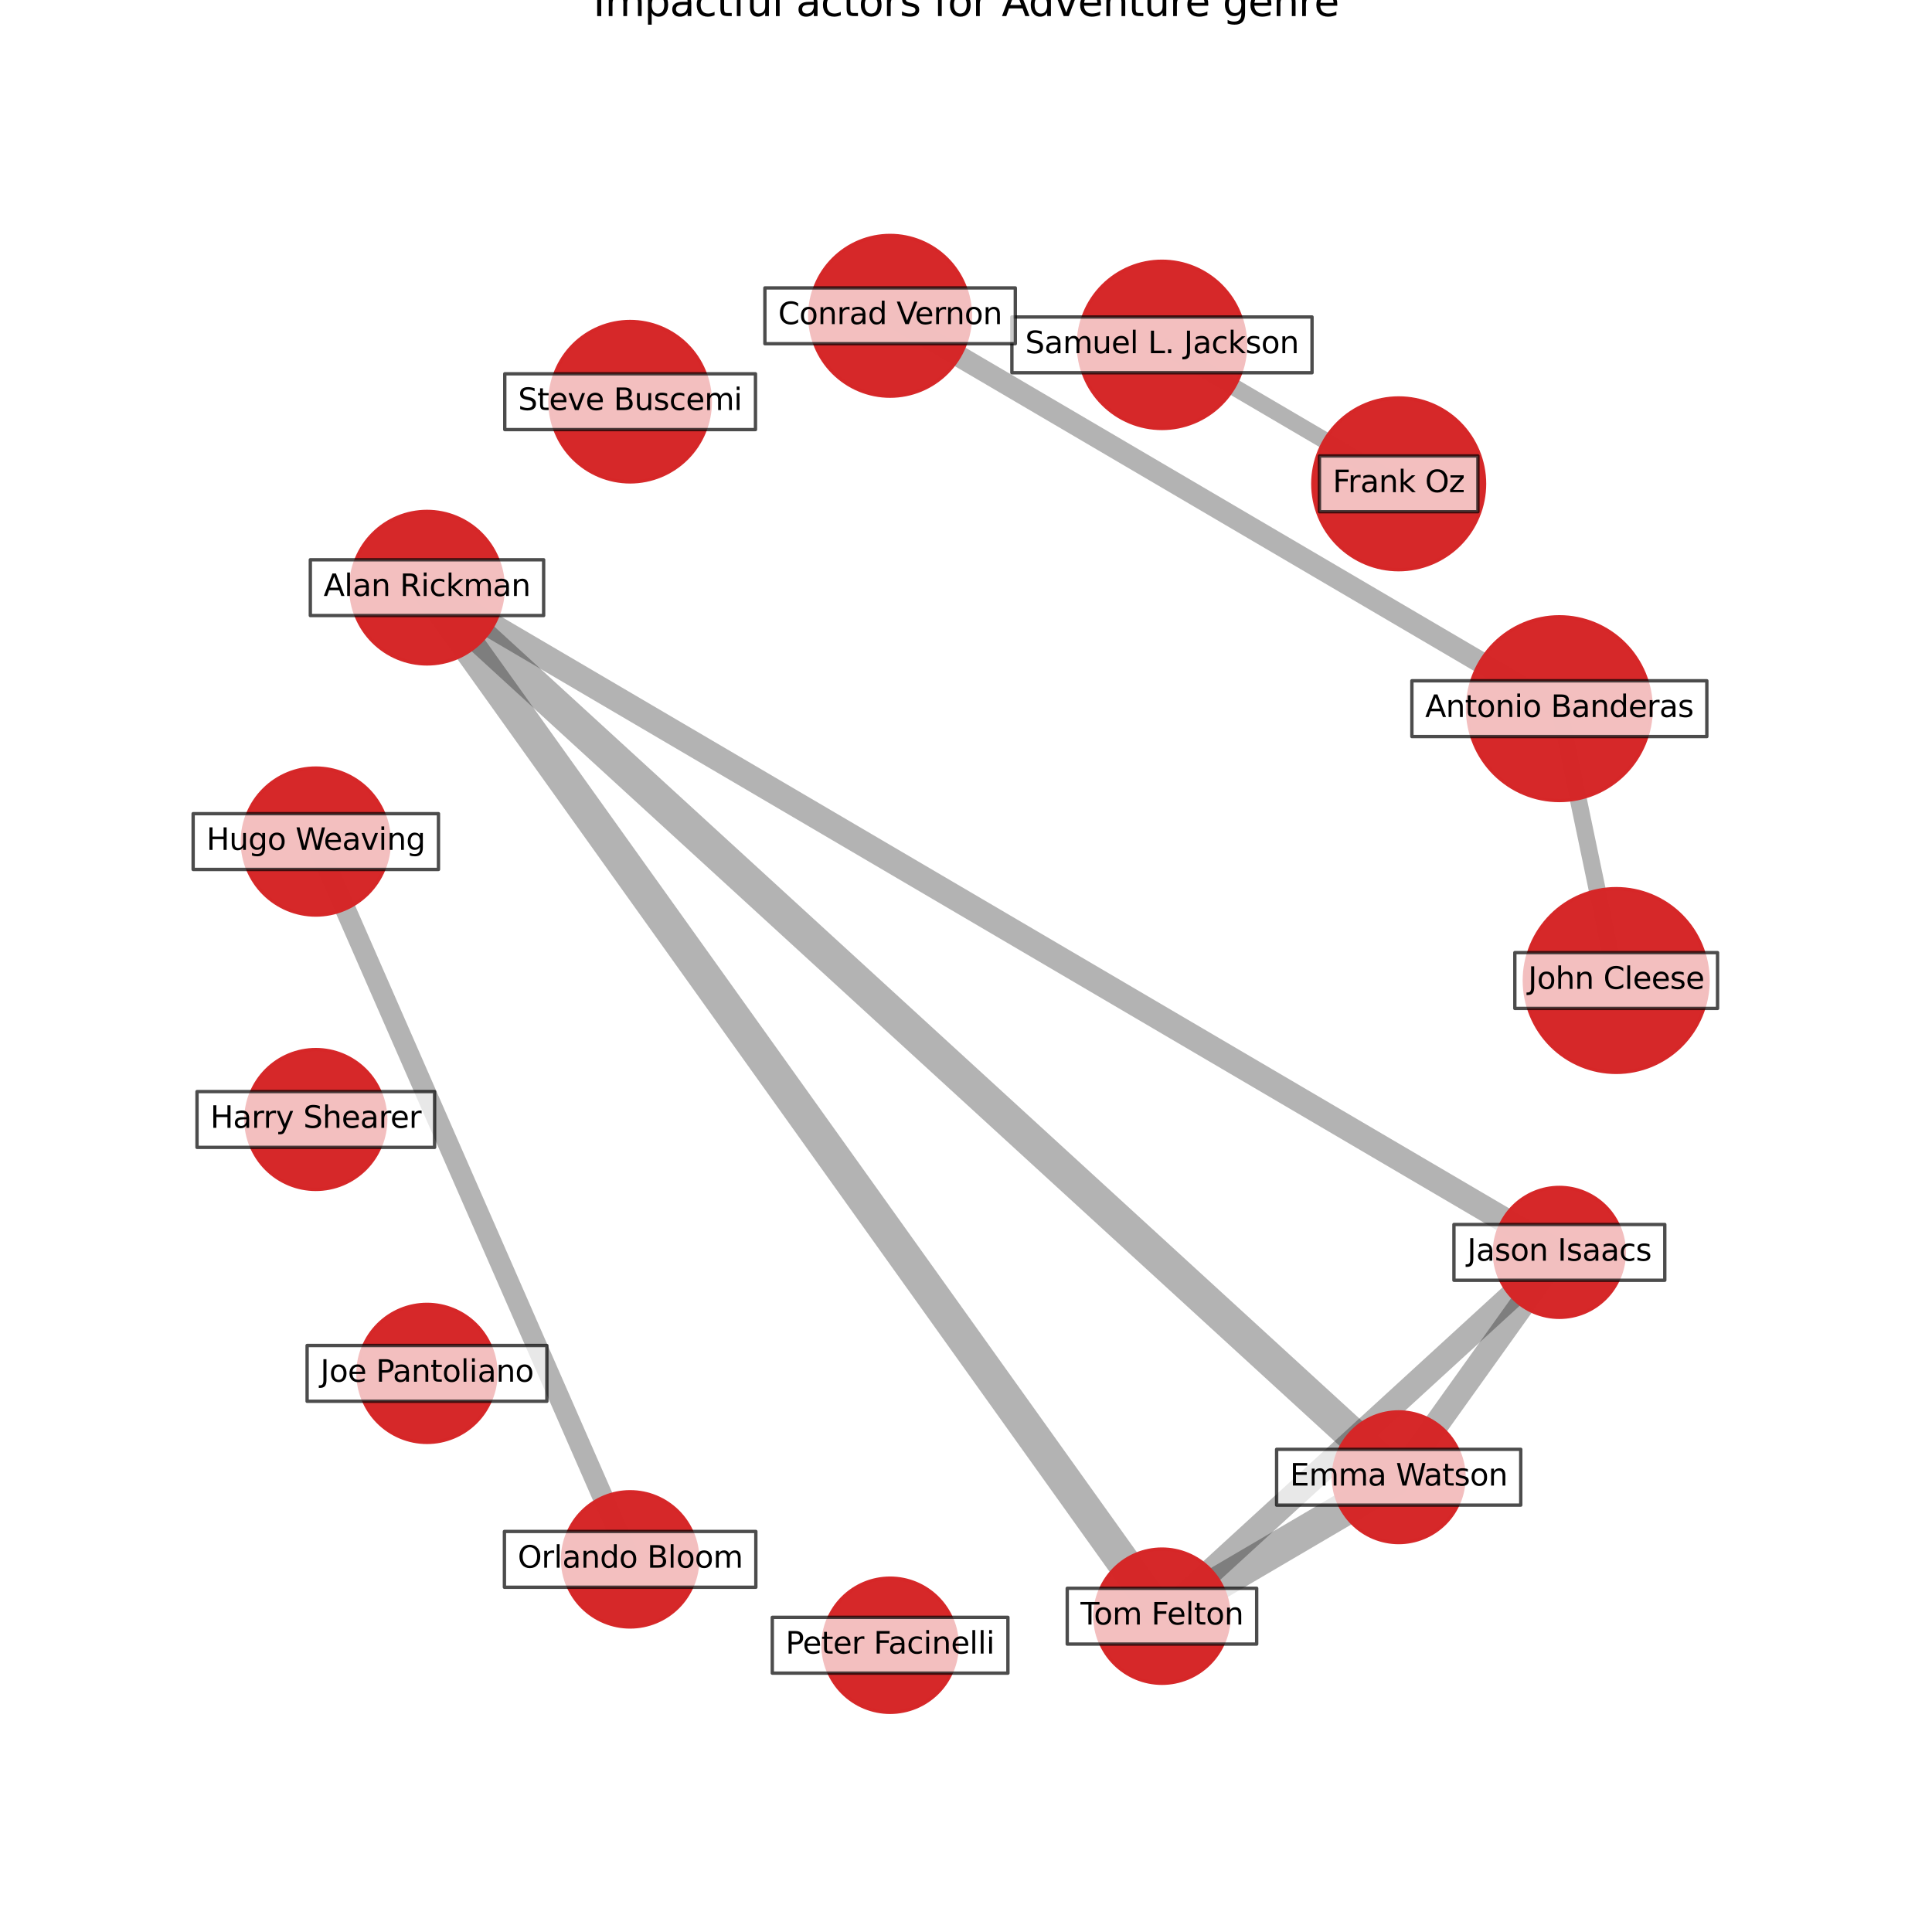 <?xml version="1.0" encoding="utf-8" standalone="no"?>
<!DOCTYPE svg PUBLIC "-//W3C//DTD SVG 1.1//EN"
  "http://www.w3.org/Graphics/SVG/1.1/DTD/svg11.dtd">
<svg xmlns:xlink="http://www.w3.org/1999/xlink" width="576pt" height="576pt" viewBox="0 0 576 576" xmlns="http://www.w3.org/2000/svg" version="1.1">
 <defs>
  <style type="text/css">*{stroke-linejoin: round; stroke-linecap: butt}</style>
 </defs>
 <g id="figure_1">
  <g id="patch_1">
   <path d="M 0 576 
L 576 576 
L 576 0 
L 0 0 
z
" style="fill: #ffffff"/>
  </g>
  <g id="axes_1">
   <g id="LineCollection_1">
    <path d="M 481.846 292.331 
L 464.902 211.281 
" clip-path="url(#p3bd23fc0cc)" style="fill: none; stroke: #000000; stroke-opacity: 0.3; stroke-width: 5.062"/>
    <path d="M 464.902 211.281 
L 265.372 94.154 
" clip-path="url(#p3bd23fc0cc)" style="fill: none; stroke: #000000; stroke-opacity: 0.3; stroke-width: 6.355"/>
    <path d="M 417 144.245 
L 346.422 102.815 
" clip-path="url(#p3bd23fc0cc)" style="fill: none; stroke: #000000; stroke-opacity: 0.3; stroke-width: 5"/>
    <path d="M 127.301 175.204 
L 346.422 481.846 
" clip-path="url(#p3bd23fc0cc)" style="fill: none; stroke: #000000; stroke-opacity: 0.3; stroke-width: 10"/>
    <path d="M 127.301 175.204 
L 464.902 373.38 
" clip-path="url(#p3bd23fc0cc)" style="fill: none; stroke: #000000; stroke-opacity: 0.3; stroke-width: 7.492"/>
    <path d="M 127.301 175.204 
L 417 440.416 
" clip-path="url(#p3bd23fc0cc)" style="fill: none; stroke: #000000; stroke-opacity: 0.3; stroke-width: 10"/>
    <path d="M 94.154 250.9 
L 187.865 464.902 
" clip-path="url(#p3bd23fc0cc)" style="fill: none; stroke: #000000; stroke-opacity: 0.3; stroke-width: 6.168"/>
    <path d="M 346.422 481.846 
L 417 440.416 
" clip-path="url(#p3bd23fc0cc)" style="fill: none; stroke: #000000; stroke-opacity: 0.3; stroke-width: 10"/>
    <path d="M 346.422 481.846 
L 464.902 373.38 
" clip-path="url(#p3bd23fc0cc)" style="fill: none; stroke: #000000; stroke-opacity: 0.3; stroke-width: 7.492"/>
    <path d="M 417 440.416 
L 464.902 373.38 
" clip-path="url(#p3bd23fc0cc)" style="fill: none; stroke: #000000; stroke-opacity: 0.3; stroke-width: 7.492"/>
   </g>
   <g id="PathCollection_1">
    <path d="M 481.846 319.717 
C 489.109 319.717 496.075 316.831 501.211 311.696 
C 506.347 306.56 509.232 299.594 509.232 292.331 
C 509.232 285.068 506.347 278.101 501.211 272.966 
C 496.075 267.83 489.109 264.945 481.846 264.945 
C 474.583 264.945 467.617 267.83 462.481 272.966 
C 457.346 278.101 454.46 285.068 454.46 292.331 
C 454.46 299.594 457.346 306.56 462.481 311.696 
C 467.617 316.831 474.583 319.717 481.846 319.717 
z
" clip-path="url(#p3bd23fc0cc)" style="fill: #d62728; fill-opacity: 0.99; stroke: #d62728; stroke-opacity: 0.99"/>
    <path d="M 464.902 238.665 
C 472.164 238.665 479.13 235.779 484.265 230.644 
C 489.401 225.509 492.286 218.543 492.286 211.281 
C 492.286 204.019 489.401 197.053 484.265 191.918 
C 479.13 186.782 472.164 183.897 464.902 183.897 
C 457.64 183.897 450.674 186.782 445.539 191.918 
C 440.404 197.053 437.518 204.019 437.518 211.281 
C 437.518 218.543 440.404 225.509 445.539 230.644 
C 450.674 235.779 457.64 238.665 464.902 238.665 
z
" clip-path="url(#p3bd23fc0cc)" style="fill: #d62728; fill-opacity: 0.99; stroke: #d62728; stroke-opacity: 0.99"/>
    <path d="M 417 169.844 
C 423.789 169.844 430.3 167.147 435.101 162.346 
C 439.901 157.546 442.598 151.034 442.598 144.245 
C 442.598 137.457 439.901 130.945 435.101 126.144 
C 430.3 121.344 423.789 118.647 417 118.647 
C 410.211 118.647 403.699 121.344 398.899 126.144 
C 394.099 130.945 391.401 137.457 391.401 144.245 
C 391.401 151.034 394.099 157.546 398.899 162.346 
C 403.699 167.147 410.211 169.844 417 169.844 
z
" clip-path="url(#p3bd23fc0cc)" style="fill: #d62728; fill-opacity: 0.99; stroke: #d62728; stroke-opacity: 0.99"/>
    <path d="M 346.422 127.738 
C 353.032 127.738 359.372 125.112 364.046 120.439 
C 368.719 115.765 371.345 109.425 371.345 102.815 
C 371.345 96.205 368.719 89.865 364.046 85.192 
C 359.372 80.518 353.032 77.892 346.422 77.892 
C 339.812 77.892 333.472 80.518 328.799 85.192 
C 324.125 89.865 321.499 96.205 321.499 102.815 
C 321.499 109.425 324.125 115.765 328.799 120.439 
C 333.472 125.112 339.812 127.738 346.422 127.738 
z
" clip-path="url(#p3bd23fc0cc)" style="fill: #d62728; fill-opacity: 0.99; stroke: #d62728; stroke-opacity: 0.99"/>
    <path d="M 265.372 118.111 
C 271.726 118.111 277.82 115.586 282.312 111.094 
C 286.805 106.601 289.329 100.507 289.329 94.154 
C 289.329 87.8 286.805 81.706 282.312 77.214 
C 277.82 72.721 271.726 70.197 265.372 70.197 
C 259.019 70.197 252.925 72.721 248.432 77.214 
C 243.94 81.706 241.415 87.8 241.415 94.154 
C 241.415 100.507 243.94 106.601 248.432 111.094 
C 252.925 115.586 259.019 118.111 265.372 118.111 
z
" clip-path="url(#p3bd23fc0cc)" style="fill: #d62728; fill-opacity: 0.99; stroke: #d62728; stroke-opacity: 0.99"/>
    <path d="M 187.865 143.664 
C 194.204 143.664 200.285 141.145 204.768 136.662 
C 209.251 132.179 211.769 126.099 211.769 119.759 
C 211.769 113.42 209.251 107.339 204.768 102.856 
C 200.285 98.373 194.204 95.855 187.865 95.855 
C 181.525 95.855 175.444 98.373 170.962 102.856 
C 166.479 107.339 163.96 113.42 163.96 119.759 
C 163.96 126.099 166.479 132.179 170.962 136.662 
C 175.444 141.145 181.525 143.664 187.865 143.664 
z
" clip-path="url(#p3bd23fc0cc)" style="fill: #d62728; fill-opacity: 0.99; stroke: #d62728; stroke-opacity: 0.99"/>
    <path d="M 127.301 197.934 
C 133.329 197.934 139.111 195.539 143.374 191.276 
C 147.636 187.014 150.031 181.232 150.031 175.204 
C 150.031 169.176 147.636 163.394 143.374 159.131 
C 139.111 154.869 133.329 152.474 127.301 152.474 
C 121.273 152.474 115.491 154.869 111.229 159.131 
C 106.966 163.394 104.571 169.176 104.571 175.204 
C 104.571 181.232 106.966 187.014 111.229 191.276 
C 115.491 195.539 121.273 197.934 127.301 197.934 
z
" clip-path="url(#p3bd23fc0cc)" style="fill: #d62728; fill-opacity: 0.99; stroke: #d62728; stroke-opacity: 0.99"/>
    <path d="M 94.154 272.808 
C 99.964 272.808 105.537 270.5 109.645 266.392 
C 113.753 262.283 116.062 256.71 116.062 250.9 
C 116.062 245.09 113.753 239.517 109.645 235.409 
C 105.537 231.301 99.964 228.992 94.154 228.992 
C 88.344 228.992 82.771 231.301 78.663 235.409 
C 74.554 239.517 72.246 245.09 72.246 250.9 
C 72.246 256.71 74.554 262.283 78.663 266.392 
C 82.771 270.5 88.344 272.808 94.154 272.808 
z
" clip-path="url(#p3bd23fc0cc)" style="fill: #d62728; fill-opacity: 0.99; stroke: #d62728; stroke-opacity: 0.99"/>
    <path d="M 94.154 354.602 
C 99.681 354.602 104.983 352.406 108.891 348.498 
C 112.799 344.59 114.995 339.288 114.995 333.761 
C 114.995 328.234 112.799 322.932 108.891 319.024 
C 104.983 315.116 99.681 312.92 94.154 312.92 
C 88.627 312.92 83.325 315.116 79.417 319.024 
C 75.509 322.932 73.313 328.234 73.313 333.761 
C 73.313 339.288 75.509 344.59 79.417 348.498 
C 83.325 352.406 88.627 354.602 94.154 354.602 
z
" clip-path="url(#p3bd23fc0cc)" style="fill: #d62728; fill-opacity: 0.99; stroke: #d62728; stroke-opacity: 0.99"/>
    <path d="M 127.301 430.029 
C 132.757 430.029 137.99 427.861 141.847 424.004 
C 145.705 420.146 147.873 414.913 147.873 409.458 
C 147.873 404.002 145.705 398.769 141.847 394.912 
C 137.99 391.054 132.757 388.886 127.301 388.886 
C 121.846 388.886 116.613 391.054 112.755 394.912 
C 108.898 398.769 106.73 404.002 106.73 409.458 
C 106.73 414.913 108.898 420.146 112.755 424.004 
C 116.613 427.861 121.846 430.029 127.301 430.029 
z
" clip-path="url(#p3bd23fc0cc)" style="fill: #d62728; fill-opacity: 0.99; stroke: #d62728; stroke-opacity: 0.99"/>
    <path d="M 187.865 485.053 
C 193.209 485.053 198.335 482.929 202.113 479.151 
C 205.892 475.372 208.015 470.246 208.015 464.902 
C 208.015 459.558 205.892 454.432 202.113 450.654 
C 198.335 446.875 193.209 444.752 187.865 444.752 
C 182.521 444.752 177.395 446.875 173.616 450.654 
C 169.838 454.432 167.714 459.558 167.714 464.902 
C 167.714 470.246 169.838 475.372 173.616 479.151 
C 177.395 482.929 182.521 485.053 187.865 485.053 
z
" clip-path="url(#p3bd23fc0cc)" style="fill: #d62728; fill-opacity: 0.99; stroke: #d62728; stroke-opacity: 0.99"/>
    <path d="M 265.372 510.508 
C 270.677 510.508 275.764 508.401 279.515 504.65 
C 283.266 500.9 285.373 495.812 285.373 490.507 
C 285.373 485.203 283.266 480.115 279.515 476.365 
C 275.764 472.614 270.677 470.507 265.372 470.507 
C 260.068 470.507 254.98 472.614 251.23 476.365 
C 247.479 480.115 245.371 485.203 245.371 490.507 
C 245.371 495.812 247.479 500.9 251.23 504.65 
C 254.98 508.401 260.068 510.508 265.372 510.508 
z
" clip-path="url(#p3bd23fc0cc)" style="fill: #d62728; fill-opacity: 0.99; stroke: #d62728; stroke-opacity: 0.99"/>
    <path d="M 346.422 501.847 
C 351.726 501.847 356.814 499.739 360.565 495.989 
C 364.315 492.238 366.423 487.15 366.423 481.846 
C 366.423 476.542 364.315 471.454 360.565 467.704 
C 356.814 463.953 351.726 461.846 346.422 461.846 
C 341.118 461.846 336.03 463.953 332.28 467.704 
C 328.529 471.454 326.422 476.542 326.422 481.846 
C 326.422 487.15 328.529 492.238 332.28 495.989 
C 336.03 499.739 341.118 501.847 346.422 501.847 
z
" clip-path="url(#p3bd23fc0cc)" style="fill: #d62728; fill-opacity: 0.99; stroke: #d62728; stroke-opacity: 0.99"/>
    <path d="M 417 459.893 
C 422.165 459.893 427.12 457.84 430.772 454.188 
C 434.424 450.536 436.477 445.581 436.477 440.416 
C 436.477 435.251 434.424 430.296 430.772 426.644 
C 427.12 422.991 422.165 420.939 417 420.939 
C 411.835 420.939 406.88 422.991 403.228 426.644 
C 399.575 430.296 397.523 435.251 397.523 440.416 
C 397.523 445.581 399.575 450.536 403.228 454.188 
C 406.88 457.84 411.835 459.893 417 459.893 
z
" clip-path="url(#p3bd23fc0cc)" style="fill: #d62728; fill-opacity: 0.99; stroke: #d62728; stroke-opacity: 0.99"/>
    <path d="M 464.902 392.745 
C 470.038 392.745 474.964 390.705 478.595 387.073 
C 482.227 383.442 484.267 378.516 484.267 373.38 
C 484.267 368.245 482.227 363.319 478.595 359.687 
C 474.964 356.056 470.038 354.015 464.902 354.015 
C 459.767 354.015 454.841 356.056 451.209 359.687 
C 447.578 363.319 445.537 368.245 445.537 373.38 
C 445.537 378.516 447.578 383.442 451.209 387.073 
C 454.841 390.705 459.767 392.745 464.902 392.745 
z
" clip-path="url(#p3bd23fc0cc)" style="fill: #d62728; fill-opacity: 0.99; stroke: #d62728; stroke-opacity: 0.99"/>
   </g>
   <g id="text_1">
    <g id="patch_2">
     <path d="M 451.628 300.646 
L 512.064 300.646 
L 512.064 284.015 
L 451.628 284.015 
z
" clip-path="url(#p3bd23fc0cc)" style="fill: #ffffff; opacity: 0.7; stroke: #000000; stroke-linejoin: miter"/>
    </g>
    <g clip-path="url(#p3bd23fc0cc)">
     <!-- John Cleese -->
     <g transform="translate(455.588 294.814)scale(0.09 -0.09)">
      <defs>
       <path id="DejaVuSans-4a" d="M 628 4666 
L 1259 4666 
L 1259 325 
Q 1259 -519 939 -900 
Q 619 -1281 -91 -1281 
L -331 -1281 
L -331 -750 
L -134 -750 
Q 284 -750 456 -515 
Q 628 -281 628 325 
L 628 4666 
z
" transform="scale(0.016)"/>
       <path id="DejaVuSans-6f" d="M 1959 3097 
Q 1497 3097 1228 2736 
Q 959 2375 959 1747 
Q 959 1119 1226 758 
Q 1494 397 1959 397 
Q 2419 397 2687 759 
Q 2956 1122 2956 1747 
Q 2956 2369 2687 2733 
Q 2419 3097 1959 3097 
z
M 1959 3584 
Q 2709 3584 3137 3096 
Q 3566 2609 3566 1747 
Q 3566 888 3137 398 
Q 2709 -91 1959 -91 
Q 1206 -91 779 398 
Q 353 888 353 1747 
Q 353 2609 779 3096 
Q 1206 3584 1959 3584 
z
" transform="scale(0.016)"/>
       <path id="DejaVuSans-68" d="M 3513 2113 
L 3513 0 
L 2938 0 
L 2938 2094 
Q 2938 2591 2744 2837 
Q 2550 3084 2163 3084 
Q 1697 3084 1428 2787 
Q 1159 2491 1159 1978 
L 1159 0 
L 581 0 
L 581 4863 
L 1159 4863 
L 1159 2956 
Q 1366 3272 1645 3428 
Q 1925 3584 2291 3584 
Q 2894 3584 3203 3211 
Q 3513 2838 3513 2113 
z
" transform="scale(0.016)"/>
       <path id="DejaVuSans-6e" d="M 3513 2113 
L 3513 0 
L 2938 0 
L 2938 2094 
Q 2938 2591 2744 2837 
Q 2550 3084 2163 3084 
Q 1697 3084 1428 2787 
Q 1159 2491 1159 1978 
L 1159 0 
L 581 0 
L 581 3500 
L 1159 3500 
L 1159 2956 
Q 1366 3272 1645 3428 
Q 1925 3584 2291 3584 
Q 2894 3584 3203 3211 
Q 3513 2838 3513 2113 
z
" transform="scale(0.016)"/>
       <path id="DejaVuSans-20" transform="scale(0.016)"/>
       <path id="DejaVuSans-43" d="M 4122 4306 
L 4122 3641 
Q 3803 3938 3442 4084 
Q 3081 4231 2675 4231 
Q 1875 4231 1450 3742 
Q 1025 3253 1025 2328 
Q 1025 1406 1450 917 
Q 1875 428 2675 428 
Q 3081 428 3442 575 
Q 3803 722 4122 1019 
L 4122 359 
Q 3791 134 3420 21 
Q 3050 -91 2638 -91 
Q 1578 -91 968 557 
Q 359 1206 359 2328 
Q 359 3453 968 4101 
Q 1578 4750 2638 4750 
Q 3056 4750 3426 4639 
Q 3797 4528 4122 4306 
z
" transform="scale(0.016)"/>
       <path id="DejaVuSans-6c" d="M 603 4863 
L 1178 4863 
L 1178 0 
L 603 0 
L 603 4863 
z
" transform="scale(0.016)"/>
       <path id="DejaVuSans-65" d="M 3597 1894 
L 3597 1613 
L 953 1613 
Q 991 1019 1311 708 
Q 1631 397 2203 397 
Q 2534 397 2845 478 
Q 3156 559 3463 722 
L 3463 178 
Q 3153 47 2828 -22 
Q 2503 -91 2169 -91 
Q 1331 -91 842 396 
Q 353 884 353 1716 
Q 353 2575 817 3079 
Q 1281 3584 2069 3584 
Q 2775 3584 3186 3129 
Q 3597 2675 3597 1894 
z
M 3022 2063 
Q 3016 2534 2758 2815 
Q 2500 3097 2075 3097 
Q 1594 3097 1305 2825 
Q 1016 2553 972 2059 
L 3022 2063 
z
" transform="scale(0.016)"/>
       <path id="DejaVuSans-73" d="M 2834 3397 
L 2834 2853 
Q 2591 2978 2328 3040 
Q 2066 3103 1784 3103 
Q 1356 3103 1142 2972 
Q 928 2841 928 2578 
Q 928 2378 1081 2264 
Q 1234 2150 1697 2047 
L 1894 2003 
Q 2506 1872 2764 1633 
Q 3022 1394 3022 966 
Q 3022 478 2636 193 
Q 2250 -91 1575 -91 
Q 1294 -91 989 -36 
Q 684 19 347 128 
L 347 722 
Q 666 556 975 473 
Q 1284 391 1588 391 
Q 1994 391 2212 530 
Q 2431 669 2431 922 
Q 2431 1156 2273 1281 
Q 2116 1406 1581 1522 
L 1381 1569 
Q 847 1681 609 1914 
Q 372 2147 372 2553 
Q 372 3047 722 3315 
Q 1072 3584 1716 3584 
Q 2034 3584 2315 3537 
Q 2597 3491 2834 3397 
z
" transform="scale(0.016)"/>
      </defs>
      <use xlink:href="#DejaVuSans-4a"/>
      <use xlink:href="#DejaVuSans-6f" x="29.492"/>
      <use xlink:href="#DejaVuSans-68" x="90.674"/>
      <use xlink:href="#DejaVuSans-6e" x="154.053"/>
      <use xlink:href="#DejaVuSans-20" x="217.432"/>
      <use xlink:href="#DejaVuSans-43" x="249.219"/>
      <use xlink:href="#DejaVuSans-6c" x="319.043"/>
      <use xlink:href="#DejaVuSans-65" x="346.826"/>
      <use xlink:href="#DejaVuSans-65" x="408.35"/>
      <use xlink:href="#DejaVuSans-73" x="469.873"/>
      <use xlink:href="#DejaVuSans-65" x="521.973"/>
     </g>
    </g>
   </g>
   <g id="text_2">
    <g id="patch_3">
     <path d="M 420.934 219.596 
L 508.87 219.596 
L 508.87 202.966 
L 420.934 202.966 
z
" clip-path="url(#p3bd23fc0cc)" style="fill: #ffffff; opacity: 0.7; stroke: #000000; stroke-linejoin: miter"/>
    </g>
    <g clip-path="url(#p3bd23fc0cc)">
     <!-- Antonio Banderas -->
     <g transform="translate(424.894 213.764)scale(0.09 -0.09)">
      <defs>
       <path id="DejaVuSans-41" d="M 2188 4044 
L 1331 1722 
L 3047 1722 
L 2188 4044 
z
M 1831 4666 
L 2547 4666 
L 4325 0 
L 3669 0 
L 3244 1197 
L 1141 1197 
L 716 0 
L 50 0 
L 1831 4666 
z
" transform="scale(0.016)"/>
       <path id="DejaVuSans-74" d="M 1172 4494 
L 1172 3500 
L 2356 3500 
L 2356 3053 
L 1172 3053 
L 1172 1153 
Q 1172 725 1289 603 
Q 1406 481 1766 481 
L 2356 481 
L 2356 0 
L 1766 0 
Q 1100 0 847 248 
Q 594 497 594 1153 
L 594 3053 
L 172 3053 
L 172 3500 
L 594 3500 
L 594 4494 
L 1172 4494 
z
" transform="scale(0.016)"/>
       <path id="DejaVuSans-69" d="M 603 3500 
L 1178 3500 
L 1178 0 
L 603 0 
L 603 3500 
z
M 603 4863 
L 1178 4863 
L 1178 4134 
L 603 4134 
L 603 4863 
z
" transform="scale(0.016)"/>
       <path id="DejaVuSans-42" d="M 1259 2228 
L 1259 519 
L 2272 519 
Q 2781 519 3026 730 
Q 3272 941 3272 1375 
Q 3272 1813 3026 2020 
Q 2781 2228 2272 2228 
L 1259 2228 
z
M 1259 4147 
L 1259 2741 
L 2194 2741 
Q 2656 2741 2882 2914 
Q 3109 3088 3109 3444 
Q 3109 3797 2882 3972 
Q 2656 4147 2194 4147 
L 1259 4147 
z
M 628 4666 
L 2241 4666 
Q 2963 4666 3353 4366 
Q 3744 4066 3744 3513 
Q 3744 3084 3544 2831 
Q 3344 2578 2956 2516 
Q 3422 2416 3680 2098 
Q 3938 1781 3938 1306 
Q 3938 681 3513 340 
Q 3088 0 2303 0 
L 628 0 
L 628 4666 
z
" transform="scale(0.016)"/>
       <path id="DejaVuSans-61" d="M 2194 1759 
Q 1497 1759 1228 1600 
Q 959 1441 959 1056 
Q 959 750 1161 570 
Q 1363 391 1709 391 
Q 2188 391 2477 730 
Q 2766 1069 2766 1631 
L 2766 1759 
L 2194 1759 
z
M 3341 1997 
L 3341 0 
L 2766 0 
L 2766 531 
Q 2569 213 2275 61 
Q 1981 -91 1556 -91 
Q 1019 -91 701 211 
Q 384 513 384 1019 
Q 384 1609 779 1909 
Q 1175 2209 1959 2209 
L 2766 2209 
L 2766 2266 
Q 2766 2663 2505 2880 
Q 2244 3097 1772 3097 
Q 1472 3097 1187 3025 
Q 903 2953 641 2809 
L 641 3341 
Q 956 3463 1253 3523 
Q 1550 3584 1831 3584 
Q 2591 3584 2966 3190 
Q 3341 2797 3341 1997 
z
" transform="scale(0.016)"/>
       <path id="DejaVuSans-64" d="M 2906 2969 
L 2906 4863 
L 3481 4863 
L 3481 0 
L 2906 0 
L 2906 525 
Q 2725 213 2448 61 
Q 2172 -91 1784 -91 
Q 1150 -91 751 415 
Q 353 922 353 1747 
Q 353 2572 751 3078 
Q 1150 3584 1784 3584 
Q 2172 3584 2448 3432 
Q 2725 3281 2906 2969 
z
M 947 1747 
Q 947 1113 1208 752 
Q 1469 391 1925 391 
Q 2381 391 2643 752 
Q 2906 1113 2906 1747 
Q 2906 2381 2643 2742 
Q 2381 3103 1925 3103 
Q 1469 3103 1208 2742 
Q 947 2381 947 1747 
z
" transform="scale(0.016)"/>
       <path id="DejaVuSans-72" d="M 2631 2963 
Q 2534 3019 2420 3045 
Q 2306 3072 2169 3072 
Q 1681 3072 1420 2755 
Q 1159 2438 1159 1844 
L 1159 0 
L 581 0 
L 581 3500 
L 1159 3500 
L 1159 2956 
Q 1341 3275 1631 3429 
Q 1922 3584 2338 3584 
Q 2397 3584 2469 3576 
Q 2541 3569 2628 3553 
L 2631 2963 
z
" transform="scale(0.016)"/>
      </defs>
      <use xlink:href="#DejaVuSans-41"/>
      <use xlink:href="#DejaVuSans-6e" x="68.408"/>
      <use xlink:href="#DejaVuSans-74" x="131.787"/>
      <use xlink:href="#DejaVuSans-6f" x="170.996"/>
      <use xlink:href="#DejaVuSans-6e" x="232.178"/>
      <use xlink:href="#DejaVuSans-69" x="295.557"/>
      <use xlink:href="#DejaVuSans-6f" x="323.34"/>
      <use xlink:href="#DejaVuSans-20" x="384.521"/>
      <use xlink:href="#DejaVuSans-42" x="416.309"/>
      <use xlink:href="#DejaVuSans-61" x="484.912"/>
      <use xlink:href="#DejaVuSans-6e" x="546.191"/>
      <use xlink:href="#DejaVuSans-64" x="609.57"/>
      <use xlink:href="#DejaVuSans-65" x="673.047"/>
      <use xlink:href="#DejaVuSans-72" x="734.57"/>
      <use xlink:href="#DejaVuSans-61" x="775.684"/>
      <use xlink:href="#DejaVuSans-73" x="836.963"/>
     </g>
    </g>
   </g>
   <g id="text_3">
    <g id="patch_4">
     <path d="M 393.378 152.561 
L 440.621 152.561 
L 440.621 135.93 
L 393.378 135.93 
z
" clip-path="url(#p3bd23fc0cc)" style="fill: #ffffff; opacity: 0.7; stroke: #000000; stroke-linejoin: miter"/>
    </g>
    <g clip-path="url(#p3bd23fc0cc)">
     <!-- Frank Oz -->
     <g transform="translate(397.338 146.729)scale(0.09 -0.09)">
      <defs>
       <path id="DejaVuSans-46" d="M 628 4666 
L 3309 4666 
L 3309 4134 
L 1259 4134 
L 1259 2759 
L 3109 2759 
L 3109 2228 
L 1259 2228 
L 1259 0 
L 628 0 
L 628 4666 
z
" transform="scale(0.016)"/>
       <path id="DejaVuSans-6b" d="M 581 4863 
L 1159 4863 
L 1159 1991 
L 2875 3500 
L 3609 3500 
L 1753 1863 
L 3688 0 
L 2938 0 
L 1159 1709 
L 1159 0 
L 581 0 
L 581 4863 
z
" transform="scale(0.016)"/>
       <path id="DejaVuSans-4f" d="M 2522 4238 
Q 1834 4238 1429 3725 
Q 1025 3213 1025 2328 
Q 1025 1447 1429 934 
Q 1834 422 2522 422 
Q 3209 422 3611 934 
Q 4013 1447 4013 2328 
Q 4013 3213 3611 3725 
Q 3209 4238 2522 4238 
z
M 2522 4750 
Q 3503 4750 4090 4092 
Q 4678 3434 4678 2328 
Q 4678 1225 4090 567 
Q 3503 -91 2522 -91 
Q 1538 -91 948 565 
Q 359 1222 359 2328 
Q 359 3434 948 4092 
Q 1538 4750 2522 4750 
z
" transform="scale(0.016)"/>
       <path id="DejaVuSans-7a" d="M 353 3500 
L 3084 3500 
L 3084 2975 
L 922 459 
L 3084 459 
L 3084 0 
L 275 0 
L 275 525 
L 2438 3041 
L 353 3041 
L 353 3500 
z
" transform="scale(0.016)"/>
      </defs>
      <use xlink:href="#DejaVuSans-46"/>
      <use xlink:href="#DejaVuSans-72" x="50.27"/>
      <use xlink:href="#DejaVuSans-61" x="91.383"/>
      <use xlink:href="#DejaVuSans-6e" x="152.662"/>
      <use xlink:href="#DejaVuSans-6b" x="216.041"/>
      <use xlink:href="#DejaVuSans-20" x="273.951"/>
      <use xlink:href="#DejaVuSans-4f" x="305.738"/>
      <use xlink:href="#DejaVuSans-7a" x="384.449"/>
     </g>
    </g>
   </g>
   <g id="text_4">
    <g id="patch_5">
     <path d="M 301.681 111.13 
L 391.163 111.13 
L 391.163 94.5 
L 301.681 94.5 
z
" clip-path="url(#p3bd23fc0cc)" style="fill: #ffffff; opacity: 0.7; stroke: #000000; stroke-linejoin: miter"/>
    </g>
    <g clip-path="url(#p3bd23fc0cc)">
     <!-- Samuel L. Jackson -->
     <g transform="translate(305.641 105.299)scale(0.09 -0.09)">
      <defs>
       <path id="DejaVuSans-53" d="M 3425 4513 
L 3425 3897 
Q 3066 4069 2747 4153 
Q 2428 4238 2131 4238 
Q 1616 4238 1336 4038 
Q 1056 3838 1056 3469 
Q 1056 3159 1242 3001 
Q 1428 2844 1947 2747 
L 2328 2669 
Q 3034 2534 3370 2195 
Q 3706 1856 3706 1288 
Q 3706 609 3251 259 
Q 2797 -91 1919 -91 
Q 1588 -91 1214 -16 
Q 841 59 441 206 
L 441 856 
Q 825 641 1194 531 
Q 1563 422 1919 422 
Q 2459 422 2753 634 
Q 3047 847 3047 1241 
Q 3047 1584 2836 1778 
Q 2625 1972 2144 2069 
L 1759 2144 
Q 1053 2284 737 2584 
Q 422 2884 422 3419 
Q 422 4038 858 4394 
Q 1294 4750 2059 4750 
Q 2388 4750 2728 4690 
Q 3069 4631 3425 4513 
z
" transform="scale(0.016)"/>
       <path id="DejaVuSans-6d" d="M 3328 2828 
Q 3544 3216 3844 3400 
Q 4144 3584 4550 3584 
Q 5097 3584 5394 3201 
Q 5691 2819 5691 2113 
L 5691 0 
L 5113 0 
L 5113 2094 
Q 5113 2597 4934 2840 
Q 4756 3084 4391 3084 
Q 3944 3084 3684 2787 
Q 3425 2491 3425 1978 
L 3425 0 
L 2847 0 
L 2847 2094 
Q 2847 2600 2669 2842 
Q 2491 3084 2119 3084 
Q 1678 3084 1418 2786 
Q 1159 2488 1159 1978 
L 1159 0 
L 581 0 
L 581 3500 
L 1159 3500 
L 1159 2956 
Q 1356 3278 1631 3431 
Q 1906 3584 2284 3584 
Q 2666 3584 2933 3390 
Q 3200 3197 3328 2828 
z
" transform="scale(0.016)"/>
       <path id="DejaVuSans-75" d="M 544 1381 
L 544 3500 
L 1119 3500 
L 1119 1403 
Q 1119 906 1312 657 
Q 1506 409 1894 409 
Q 2359 409 2629 706 
Q 2900 1003 2900 1516 
L 2900 3500 
L 3475 3500 
L 3475 0 
L 2900 0 
L 2900 538 
Q 2691 219 2414 64 
Q 2138 -91 1772 -91 
Q 1169 -91 856 284 
Q 544 659 544 1381 
z
M 1991 3584 
L 1991 3584 
z
" transform="scale(0.016)"/>
       <path id="DejaVuSans-4c" d="M 628 4666 
L 1259 4666 
L 1259 531 
L 3531 531 
L 3531 0 
L 628 0 
L 628 4666 
z
" transform="scale(0.016)"/>
       <path id="DejaVuSans-2e" d="M 684 794 
L 1344 794 
L 1344 0 
L 684 0 
L 684 794 
z
" transform="scale(0.016)"/>
       <path id="DejaVuSans-63" d="M 3122 3366 
L 3122 2828 
Q 2878 2963 2633 3030 
Q 2388 3097 2138 3097 
Q 1578 3097 1268 2742 
Q 959 2388 959 1747 
Q 959 1106 1268 751 
Q 1578 397 2138 397 
Q 2388 397 2633 464 
Q 2878 531 3122 666 
L 3122 134 
Q 2881 22 2623 -34 
Q 2366 -91 2075 -91 
Q 1284 -91 818 406 
Q 353 903 353 1747 
Q 353 2603 823 3093 
Q 1294 3584 2113 3584 
Q 2378 3584 2631 3529 
Q 2884 3475 3122 3366 
z
" transform="scale(0.016)"/>
      </defs>
      <use xlink:href="#DejaVuSans-53"/>
      <use xlink:href="#DejaVuSans-61" x="63.477"/>
      <use xlink:href="#DejaVuSans-6d" x="124.756"/>
      <use xlink:href="#DejaVuSans-75" x="222.168"/>
      <use xlink:href="#DejaVuSans-65" x="285.547"/>
      <use xlink:href="#DejaVuSans-6c" x="347.07"/>
      <use xlink:href="#DejaVuSans-20" x="374.854"/>
      <use xlink:href="#DejaVuSans-4c" x="406.641"/>
      <use xlink:href="#DejaVuSans-2e" x="462.354"/>
      <use xlink:href="#DejaVuSans-20" x="494.141"/>
      <use xlink:href="#DejaVuSans-4a" x="525.928"/>
      <use xlink:href="#DejaVuSans-61" x="555.42"/>
      <use xlink:href="#DejaVuSans-63" x="616.699"/>
      <use xlink:href="#DejaVuSans-6b" x="671.68"/>
      <use xlink:href="#DejaVuSans-73" x="729.59"/>
      <use xlink:href="#DejaVuSans-6f" x="781.689"/>
      <use xlink:href="#DejaVuSans-6e" x="842.871"/>
     </g>
    </g>
   </g>
   <g id="text_5">
    <g id="patch_6">
     <path d="M 228.043 102.469 
L 302.701 102.469 
L 302.701 85.839 
L 228.043 85.839 
z
" clip-path="url(#p3bd23fc0cc)" style="fill: #ffffff; opacity: 0.7; stroke: #000000; stroke-linejoin: miter"/>
    </g>
    <g clip-path="url(#p3bd23fc0cc)">
     <!-- Conrad Vernon -->
     <g transform="translate(232.003 96.637)scale(0.09 -0.09)">
      <defs>
       <path id="DejaVuSans-56" d="M 1831 0 
L 50 4666 
L 709 4666 
L 2188 738 
L 3669 4666 
L 4325 4666 
L 2547 0 
L 1831 0 
z
" transform="scale(0.016)"/>
      </defs>
      <use xlink:href="#DejaVuSans-43"/>
      <use xlink:href="#DejaVuSans-6f" x="69.824"/>
      <use xlink:href="#DejaVuSans-6e" x="131.006"/>
      <use xlink:href="#DejaVuSans-72" x="194.385"/>
      <use xlink:href="#DejaVuSans-61" x="235.498"/>
      <use xlink:href="#DejaVuSans-64" x="296.777"/>
      <use xlink:href="#DejaVuSans-20" x="360.254"/>
      <use xlink:href="#DejaVuSans-56" x="392.041"/>
      <use xlink:href="#DejaVuSans-65" x="452.699"/>
      <use xlink:href="#DejaVuSans-72" x="514.223"/>
      <use xlink:href="#DejaVuSans-6e" x="553.586"/>
      <use xlink:href="#DejaVuSans-6f" x="616.965"/>
      <use xlink:href="#DejaVuSans-6e" x="678.146"/>
     </g>
    </g>
   </g>
   <g id="text_6">
    <g id="patch_7">
     <path d="M 150.492 128.074 
L 225.237 128.074 
L 225.237 111.444 
L 150.492 111.444 
z
" clip-path="url(#p3bd23fc0cc)" style="fill: #ffffff; opacity: 0.7; stroke: #000000; stroke-linejoin: miter"/>
    </g>
    <g clip-path="url(#p3bd23fc0cc)">
     <!-- Steve Buscemi -->
     <g transform="translate(154.452 122.243)scale(0.09 -0.09)">
      <defs>
       <path id="DejaVuSans-76" d="M 191 3500 
L 800 3500 
L 1894 563 
L 2988 3500 
L 3597 3500 
L 2284 0 
L 1503 0 
L 191 3500 
z
" transform="scale(0.016)"/>
      </defs>
      <use xlink:href="#DejaVuSans-53"/>
      <use xlink:href="#DejaVuSans-74" x="63.477"/>
      <use xlink:href="#DejaVuSans-65" x="102.686"/>
      <use xlink:href="#DejaVuSans-76" x="164.209"/>
      <use xlink:href="#DejaVuSans-65" x="223.389"/>
      <use xlink:href="#DejaVuSans-20" x="284.912"/>
      <use xlink:href="#DejaVuSans-42" x="316.699"/>
      <use xlink:href="#DejaVuSans-75" x="385.303"/>
      <use xlink:href="#DejaVuSans-73" x="448.682"/>
      <use xlink:href="#DejaVuSans-63" x="500.781"/>
      <use xlink:href="#DejaVuSans-65" x="555.762"/>
      <use xlink:href="#DejaVuSans-6d" x="617.285"/>
      <use xlink:href="#DejaVuSans-69" x="714.697"/>
     </g>
    </g>
   </g>
   <g id="text_7">
    <g id="patch_8">
     <path d="M 92.523 183.519 
L 162.079 183.519 
L 162.079 166.888 
L 92.523 166.888 
z
" clip-path="url(#p3bd23fc0cc)" style="fill: #ffffff; opacity: 0.7; stroke: #000000; stroke-linejoin: miter"/>
    </g>
    <g clip-path="url(#p3bd23fc0cc)">
     <!-- Alan Rickman -->
     <g transform="translate(96.483 177.687)scale(0.09 -0.09)">
      <defs>
       <path id="DejaVuSans-52" d="M 2841 2188 
Q 3044 2119 3236 1894 
Q 3428 1669 3622 1275 
L 4263 0 
L 3584 0 
L 2988 1197 
Q 2756 1666 2539 1819 
Q 2322 1972 1947 1972 
L 1259 1972 
L 1259 0 
L 628 0 
L 628 4666 
L 2053 4666 
Q 2853 4666 3247 4331 
Q 3641 3997 3641 3322 
Q 3641 2881 3436 2590 
Q 3231 2300 2841 2188 
z
M 1259 4147 
L 1259 2491 
L 2053 2491 
Q 2509 2491 2742 2702 
Q 2975 2913 2975 3322 
Q 2975 3731 2742 3939 
Q 2509 4147 2053 4147 
L 1259 4147 
z
" transform="scale(0.016)"/>
      </defs>
      <use xlink:href="#DejaVuSans-41"/>
      <use xlink:href="#DejaVuSans-6c" x="68.408"/>
      <use xlink:href="#DejaVuSans-61" x="96.191"/>
      <use xlink:href="#DejaVuSans-6e" x="157.471"/>
      <use xlink:href="#DejaVuSans-20" x="220.85"/>
      <use xlink:href="#DejaVuSans-52" x="252.637"/>
      <use xlink:href="#DejaVuSans-69" x="322.119"/>
      <use xlink:href="#DejaVuSans-63" x="349.902"/>
      <use xlink:href="#DejaVuSans-6b" x="404.883"/>
      <use xlink:href="#DejaVuSans-6d" x="462.793"/>
      <use xlink:href="#DejaVuSans-61" x="560.205"/>
      <use xlink:href="#DejaVuSans-6e" x="621.484"/>
     </g>
    </g>
   </g>
   <g id="text_8">
    <g id="patch_9">
     <path d="M 57.584 259.216 
L 130.724 259.216 
L 130.724 242.585 
L 57.584 242.585 
z
" clip-path="url(#p3bd23fc0cc)" style="fill: #ffffff; opacity: 0.7; stroke: #000000; stroke-linejoin: miter"/>
    </g>
    <g clip-path="url(#p3bd23fc0cc)">
     <!-- Hugo Weaving -->
     <g transform="translate(61.544 253.384)scale(0.09 -0.09)">
      <defs>
       <path id="DejaVuSans-48" d="M 628 4666 
L 1259 4666 
L 1259 2753 
L 3553 2753 
L 3553 4666 
L 4184 4666 
L 4184 0 
L 3553 0 
L 3553 2222 
L 1259 2222 
L 1259 0 
L 628 0 
L 628 4666 
z
" transform="scale(0.016)"/>
       <path id="DejaVuSans-67" d="M 2906 1791 
Q 2906 2416 2648 2759 
Q 2391 3103 1925 3103 
Q 1463 3103 1205 2759 
Q 947 2416 947 1791 
Q 947 1169 1205 825 
Q 1463 481 1925 481 
Q 2391 481 2648 825 
Q 2906 1169 2906 1791 
z
M 3481 434 
Q 3481 -459 3084 -895 
Q 2688 -1331 1869 -1331 
Q 1566 -1331 1297 -1286 
Q 1028 -1241 775 -1147 
L 775 -588 
Q 1028 -725 1275 -790 
Q 1522 -856 1778 -856 
Q 2344 -856 2625 -561 
Q 2906 -266 2906 331 
L 2906 616 
Q 2728 306 2450 153 
Q 2172 0 1784 0 
Q 1141 0 747 490 
Q 353 981 353 1791 
Q 353 2603 747 3093 
Q 1141 3584 1784 3584 
Q 2172 3584 2450 3431 
Q 2728 3278 2906 2969 
L 2906 3500 
L 3481 3500 
L 3481 434 
z
" transform="scale(0.016)"/>
       <path id="DejaVuSans-57" d="M 213 4666 
L 850 4666 
L 1831 722 
L 2809 4666 
L 3519 4666 
L 4500 722 
L 5478 4666 
L 6119 4666 
L 4947 0 
L 4153 0 
L 3169 4050 
L 2175 0 
L 1381 0 
L 213 4666 
z
" transform="scale(0.016)"/>
      </defs>
      <use xlink:href="#DejaVuSans-48"/>
      <use xlink:href="#DejaVuSans-75" x="75.195"/>
      <use xlink:href="#DejaVuSans-67" x="138.574"/>
      <use xlink:href="#DejaVuSans-6f" x="202.051"/>
      <use xlink:href="#DejaVuSans-20" x="263.232"/>
      <use xlink:href="#DejaVuSans-57" x="295.02"/>
      <use xlink:href="#DejaVuSans-65" x="388.021"/>
      <use xlink:href="#DejaVuSans-61" x="449.545"/>
      <use xlink:href="#DejaVuSans-76" x="510.824"/>
      <use xlink:href="#DejaVuSans-69" x="570.004"/>
      <use xlink:href="#DejaVuSans-6e" x="597.787"/>
      <use xlink:href="#DejaVuSans-67" x="661.166"/>
     </g>
    </g>
   </g>
   <g id="text_9">
    <g id="patch_10">
     <path d="M 58.735 342.076 
L 129.573 342.076 
L 129.573 325.446 
L 58.735 325.446 
z
" clip-path="url(#p3bd23fc0cc)" style="fill: #ffffff; opacity: 0.7; stroke: #000000; stroke-linejoin: miter"/>
    </g>
    <g clip-path="url(#p3bd23fc0cc)">
     <!-- Harry Shearer -->
     <g transform="translate(62.695 336.244)scale(0.09 -0.09)">
      <defs>
       <path id="DejaVuSans-79" d="M 2059 -325 
Q 1816 -950 1584 -1140 
Q 1353 -1331 966 -1331 
L 506 -1331 
L 506 -850 
L 844 -850 
Q 1081 -850 1212 -737 
Q 1344 -625 1503 -206 
L 1606 56 
L 191 3500 
L 800 3500 
L 1894 763 
L 2988 3500 
L 3597 3500 
L 2059 -325 
z
" transform="scale(0.016)"/>
      </defs>
      <use xlink:href="#DejaVuSans-48"/>
      <use xlink:href="#DejaVuSans-61" x="75.195"/>
      <use xlink:href="#DejaVuSans-72" x="136.475"/>
      <use xlink:href="#DejaVuSans-72" x="175.838"/>
      <use xlink:href="#DejaVuSans-79" x="216.951"/>
      <use xlink:href="#DejaVuSans-20" x="276.131"/>
      <use xlink:href="#DejaVuSans-53" x="307.918"/>
      <use xlink:href="#DejaVuSans-68" x="371.395"/>
      <use xlink:href="#DejaVuSans-65" x="434.773"/>
      <use xlink:href="#DejaVuSans-61" x="496.297"/>
      <use xlink:href="#DejaVuSans-72" x="557.576"/>
      <use xlink:href="#DejaVuSans-65" x="596.439"/>
      <use xlink:href="#DejaVuSans-72" x="657.963"/>
     </g>
    </g>
   </g>
   <g id="text_10">
    <g id="patch_11">
     <path d="M 91.56 417.773 
L 163.043 417.773 
L 163.043 401.143 
L 91.56 401.143 
z
" clip-path="url(#p3bd23fc0cc)" style="fill: #ffffff; opacity: 0.7; stroke: #000000; stroke-linejoin: miter"/>
    </g>
    <g clip-path="url(#p3bd23fc0cc)">
     <!-- Joe Pantoliano -->
     <g transform="translate(95.52 411.941)scale(0.09 -0.09)">
      <defs>
       <path id="DejaVuSans-50" d="M 1259 4147 
L 1259 2394 
L 2053 2394 
Q 2494 2394 2734 2622 
Q 2975 2850 2975 3272 
Q 2975 3691 2734 3919 
Q 2494 4147 2053 4147 
L 1259 4147 
z
M 628 4666 
L 2053 4666 
Q 2838 4666 3239 4311 
Q 3641 3956 3641 3272 
Q 3641 2581 3239 2228 
Q 2838 1875 2053 1875 
L 1259 1875 
L 1259 0 
L 628 0 
L 628 4666 
z
" transform="scale(0.016)"/>
      </defs>
      <use xlink:href="#DejaVuSans-4a"/>
      <use xlink:href="#DejaVuSans-6f" x="29.492"/>
      <use xlink:href="#DejaVuSans-65" x="90.674"/>
      <use xlink:href="#DejaVuSans-20" x="152.197"/>
      <use xlink:href="#DejaVuSans-50" x="183.984"/>
      <use xlink:href="#DejaVuSans-61" x="239.787"/>
      <use xlink:href="#DejaVuSans-6e" x="301.066"/>
      <use xlink:href="#DejaVuSans-74" x="364.445"/>
      <use xlink:href="#DejaVuSans-6f" x="403.654"/>
      <use xlink:href="#DejaVuSans-6c" x="464.836"/>
      <use xlink:href="#DejaVuSans-69" x="492.619"/>
      <use xlink:href="#DejaVuSans-61" x="520.402"/>
      <use xlink:href="#DejaVuSans-6e" x="581.682"/>
      <use xlink:href="#DejaVuSans-6f" x="645.061"/>
     </g>
    </g>
   </g>
   <g id="text_11">
    <g id="patch_12">
     <path d="M 150.385 473.217 
L 225.345 473.217 
L 225.345 456.587 
L 150.385 456.587 
z
" clip-path="url(#p3bd23fc0cc)" style="fill: #ffffff; opacity: 0.7; stroke: #000000; stroke-linejoin: miter"/>
    </g>
    <g clip-path="url(#p3bd23fc0cc)">
     <!-- Orlando Bloom -->
     <g transform="translate(154.345 467.386)scale(0.09 -0.09)">
      <use xlink:href="#DejaVuSans-4f"/>
      <use xlink:href="#DejaVuSans-72" x="78.711"/>
      <use xlink:href="#DejaVuSans-6c" x="119.824"/>
      <use xlink:href="#DejaVuSans-61" x="147.607"/>
      <use xlink:href="#DejaVuSans-6e" x="208.887"/>
      <use xlink:href="#DejaVuSans-64" x="272.266"/>
      <use xlink:href="#DejaVuSans-6f" x="335.742"/>
      <use xlink:href="#DejaVuSans-20" x="396.924"/>
      <use xlink:href="#DejaVuSans-42" x="428.711"/>
      <use xlink:href="#DejaVuSans-6c" x="497.314"/>
      <use xlink:href="#DejaVuSans-6f" x="525.098"/>
      <use xlink:href="#DejaVuSans-6f" x="586.279"/>
      <use xlink:href="#DejaVuSans-6d" x="647.461"/>
     </g>
    </g>
   </g>
   <g id="text_12">
    <g id="patch_13">
     <path d="M 230.249 498.823 
L 300.496 498.823 
L 300.496 482.192 
L 230.249 482.192 
z
" clip-path="url(#p3bd23fc0cc)" style="fill: #ffffff; opacity: 0.7; stroke: #000000; stroke-linejoin: miter"/>
    </g>
    <g clip-path="url(#p3bd23fc0cc)">
     <!-- Peter Facinelli -->
     <g transform="translate(234.209 492.991)scale(0.09 -0.09)">
      <use xlink:href="#DejaVuSans-50"/>
      <use xlink:href="#DejaVuSans-65" x="56.678"/>
      <use xlink:href="#DejaVuSans-74" x="118.201"/>
      <use xlink:href="#DejaVuSans-65" x="157.41"/>
      <use xlink:href="#DejaVuSans-72" x="218.934"/>
      <use xlink:href="#DejaVuSans-20" x="260.047"/>
      <use xlink:href="#DejaVuSans-46" x="291.834"/>
      <use xlink:href="#DejaVuSans-61" x="340.229"/>
      <use xlink:href="#DejaVuSans-63" x="401.508"/>
      <use xlink:href="#DejaVuSans-69" x="456.488"/>
      <use xlink:href="#DejaVuSans-6e" x="484.271"/>
      <use xlink:href="#DejaVuSans-65" x="547.65"/>
      <use xlink:href="#DejaVuSans-6c" x="609.174"/>
      <use xlink:href="#DejaVuSans-6c" x="636.957"/>
      <use xlink:href="#DejaVuSans-69" x="664.74"/>
     </g>
    </g>
   </g>
   <g id="text_13">
    <g id="patch_14">
     <path d="M 318.183 490.161 
L 374.662 490.161 
L 374.662 473.531 
L 318.183 473.531 
z
" clip-path="url(#p3bd23fc0cc)" style="fill: #ffffff; opacity: 0.7; stroke: #000000; stroke-linejoin: miter"/>
    </g>
    <g clip-path="url(#p3bd23fc0cc)">
     <!-- Tom Felton -->
     <g transform="translate(322.143 484.33)scale(0.09 -0.09)">
      <defs>
       <path id="DejaVuSans-54" d="M -19 4666 
L 3928 4666 
L 3928 4134 
L 2272 4134 
L 2272 0 
L 1638 0 
L 1638 4134 
L -19 4134 
L -19 4666 
z
" transform="scale(0.016)"/>
      </defs>
      <use xlink:href="#DejaVuSans-54"/>
      <use xlink:href="#DejaVuSans-6f" x="44.084"/>
      <use xlink:href="#DejaVuSans-6d" x="105.266"/>
      <use xlink:href="#DejaVuSans-20" x="202.678"/>
      <use xlink:href="#DejaVuSans-46" x="234.465"/>
      <use xlink:href="#DejaVuSans-65" x="286.484"/>
      <use xlink:href="#DejaVuSans-6c" x="348.008"/>
      <use xlink:href="#DejaVuSans-74" x="375.791"/>
      <use xlink:href="#DejaVuSans-6f" x="415"/>
      <use xlink:href="#DejaVuSans-6e" x="476.182"/>
     </g>
    </g>
   </g>
   <g id="text_14">
    <g id="patch_15">
     <path d="M 380.608 448.731 
L 453.392 448.731 
L 453.392 432.101 
L 380.608 432.101 
z
" clip-path="url(#p3bd23fc0cc)" style="fill: #ffffff; opacity: 0.7; stroke: #000000; stroke-linejoin: miter"/>
    </g>
    <g clip-path="url(#p3bd23fc0cc)">
     <!-- Emma Watson -->
     <g transform="translate(384.568 442.899)scale(0.09 -0.09)">
      <defs>
       <path id="DejaVuSans-45" d="M 628 4666 
L 3578 4666 
L 3578 4134 
L 1259 4134 
L 1259 2753 
L 3481 2753 
L 3481 2222 
L 1259 2222 
L 1259 531 
L 3634 531 
L 3634 0 
L 628 0 
L 628 4666 
z
" transform="scale(0.016)"/>
      </defs>
      <use xlink:href="#DejaVuSans-45"/>
      <use xlink:href="#DejaVuSans-6d" x="63.184"/>
      <use xlink:href="#DejaVuSans-6d" x="160.596"/>
      <use xlink:href="#DejaVuSans-61" x="258.008"/>
      <use xlink:href="#DejaVuSans-20" x="319.287"/>
      <use xlink:href="#DejaVuSans-57" x="351.074"/>
      <use xlink:href="#DejaVuSans-61" x="443.576"/>
      <use xlink:href="#DejaVuSans-74" x="504.855"/>
      <use xlink:href="#DejaVuSans-73" x="544.064"/>
      <use xlink:href="#DejaVuSans-6f" x="596.164"/>
      <use xlink:href="#DejaVuSans-6e" x="657.346"/>
     </g>
    </g>
   </g>
   <g id="text_15">
    <g id="patch_16">
     <path d="M 433.472 381.696 
L 496.333 381.696 
L 496.333 365.065 
L 433.472 365.065 
z
" clip-path="url(#p3bd23fc0cc)" style="fill: #ffffff; opacity: 0.7; stroke: #000000; stroke-linejoin: miter"/>
    </g>
    <g clip-path="url(#p3bd23fc0cc)">
     <!-- Jason Isaacs -->
     <g transform="translate(437.432 375.864)scale(0.09 -0.09)">
      <defs>
       <path id="DejaVuSans-49" d="M 628 4666 
L 1259 4666 
L 1259 0 
L 628 0 
L 628 4666 
z
" transform="scale(0.016)"/>
      </defs>
      <use xlink:href="#DejaVuSans-4a"/>
      <use xlink:href="#DejaVuSans-61" x="29.492"/>
      <use xlink:href="#DejaVuSans-73" x="90.771"/>
      <use xlink:href="#DejaVuSans-6f" x="142.871"/>
      <use xlink:href="#DejaVuSans-6e" x="204.053"/>
      <use xlink:href="#DejaVuSans-20" x="267.432"/>
      <use xlink:href="#DejaVuSans-49" x="299.219"/>
      <use xlink:href="#DejaVuSans-73" x="328.711"/>
      <use xlink:href="#DejaVuSans-61" x="380.811"/>
      <use xlink:href="#DejaVuSans-61" x="442.09"/>
      <use xlink:href="#DejaVuSans-63" x="503.369"/>
      <use xlink:href="#DejaVuSans-73" x="558.35"/>
     </g>
    </g>
   </g>
   <g id="text_16">
    <!-- Impactful actors for Adventure genre -->
    <g transform="translate(176.839 4.8)scale(0.12 -0.12)">
     <defs>
      <path id="DejaVuSans-70" d="M 1159 525 
L 1159 -1331 
L 581 -1331 
L 581 3500 
L 1159 3500 
L 1159 2969 
Q 1341 3281 1617 3432 
Q 1894 3584 2278 3584 
Q 2916 3584 3314 3078 
Q 3713 2572 3713 1747 
Q 3713 922 3314 415 
Q 2916 -91 2278 -91 
Q 1894 -91 1617 61 
Q 1341 213 1159 525 
z
M 3116 1747 
Q 3116 2381 2855 2742 
Q 2594 3103 2138 3103 
Q 1681 3103 1420 2742 
Q 1159 2381 1159 1747 
Q 1159 1113 1420 752 
Q 1681 391 2138 391 
Q 2594 391 2855 752 
Q 3116 1113 3116 1747 
z
" transform="scale(0.016)"/>
      <path id="DejaVuSans-66" d="M 2375 4863 
L 2375 4384 
L 1825 4384 
Q 1516 4384 1395 4259 
Q 1275 4134 1275 3809 
L 1275 3500 
L 2222 3500 
L 2222 3053 
L 1275 3053 
L 1275 0 
L 697 0 
L 697 3053 
L 147 3053 
L 147 3500 
L 697 3500 
L 697 3744 
Q 697 4328 969 4595 
Q 1241 4863 1831 4863 
L 2375 4863 
z
" transform="scale(0.016)"/>
     </defs>
     <use xlink:href="#DejaVuSans-49"/>
     <use xlink:href="#DejaVuSans-6d" x="29.492"/>
     <use xlink:href="#DejaVuSans-70" x="126.904"/>
     <use xlink:href="#DejaVuSans-61" x="190.381"/>
     <use xlink:href="#DejaVuSans-63" x="251.66"/>
     <use xlink:href="#DejaVuSans-74" x="306.641"/>
     <use xlink:href="#DejaVuSans-66" x="345.85"/>
     <use xlink:href="#DejaVuSans-75" x="381.055"/>
     <use xlink:href="#DejaVuSans-6c" x="444.434"/>
     <use xlink:href="#DejaVuSans-20" x="472.217"/>
     <use xlink:href="#DejaVuSans-61" x="504.004"/>
     <use xlink:href="#DejaVuSans-63" x="565.283"/>
     <use xlink:href="#DejaVuSans-74" x="620.264"/>
     <use xlink:href="#DejaVuSans-6f" x="659.473"/>
     <use xlink:href="#DejaVuSans-72" x="720.654"/>
     <use xlink:href="#DejaVuSans-73" x="761.768"/>
     <use xlink:href="#DejaVuSans-20" x="813.867"/>
     <use xlink:href="#DejaVuSans-66" x="845.654"/>
     <use xlink:href="#DejaVuSans-6f" x="880.859"/>
     <use xlink:href="#DejaVuSans-72" x="942.041"/>
     <use xlink:href="#DejaVuSans-20" x="983.154"/>
     <use xlink:href="#DejaVuSans-41" x="1014.941"/>
     <use xlink:href="#DejaVuSans-64" x="1081.6"/>
     <use xlink:href="#DejaVuSans-76" x="1145.076"/>
     <use xlink:href="#DejaVuSans-65" x="1204.256"/>
     <use xlink:href="#DejaVuSans-6e" x="1265.779"/>
     <use xlink:href="#DejaVuSans-74" x="1329.158"/>
     <use xlink:href="#DejaVuSans-75" x="1368.367"/>
     <use xlink:href="#DejaVuSans-72" x="1431.746"/>
     <use xlink:href="#DejaVuSans-65" x="1470.609"/>
     <use xlink:href="#DejaVuSans-20" x="1532.133"/>
     <use xlink:href="#DejaVuSans-67" x="1563.92"/>
     <use xlink:href="#DejaVuSans-65" x="1627.396"/>
     <use xlink:href="#DejaVuSans-6e" x="1688.92"/>
     <use xlink:href="#DejaVuSans-72" x="1752.299"/>
     <use xlink:href="#DejaVuSans-65" x="1791.162"/>
    </g>
   </g>
  </g>
 </g>
 <defs>
  <clipPath id="p3bd23fc0cc">
   <rect x="10.8" y="10.8" width="554.4" height="554.4"/>
  </clipPath>
 </defs>
</svg>
